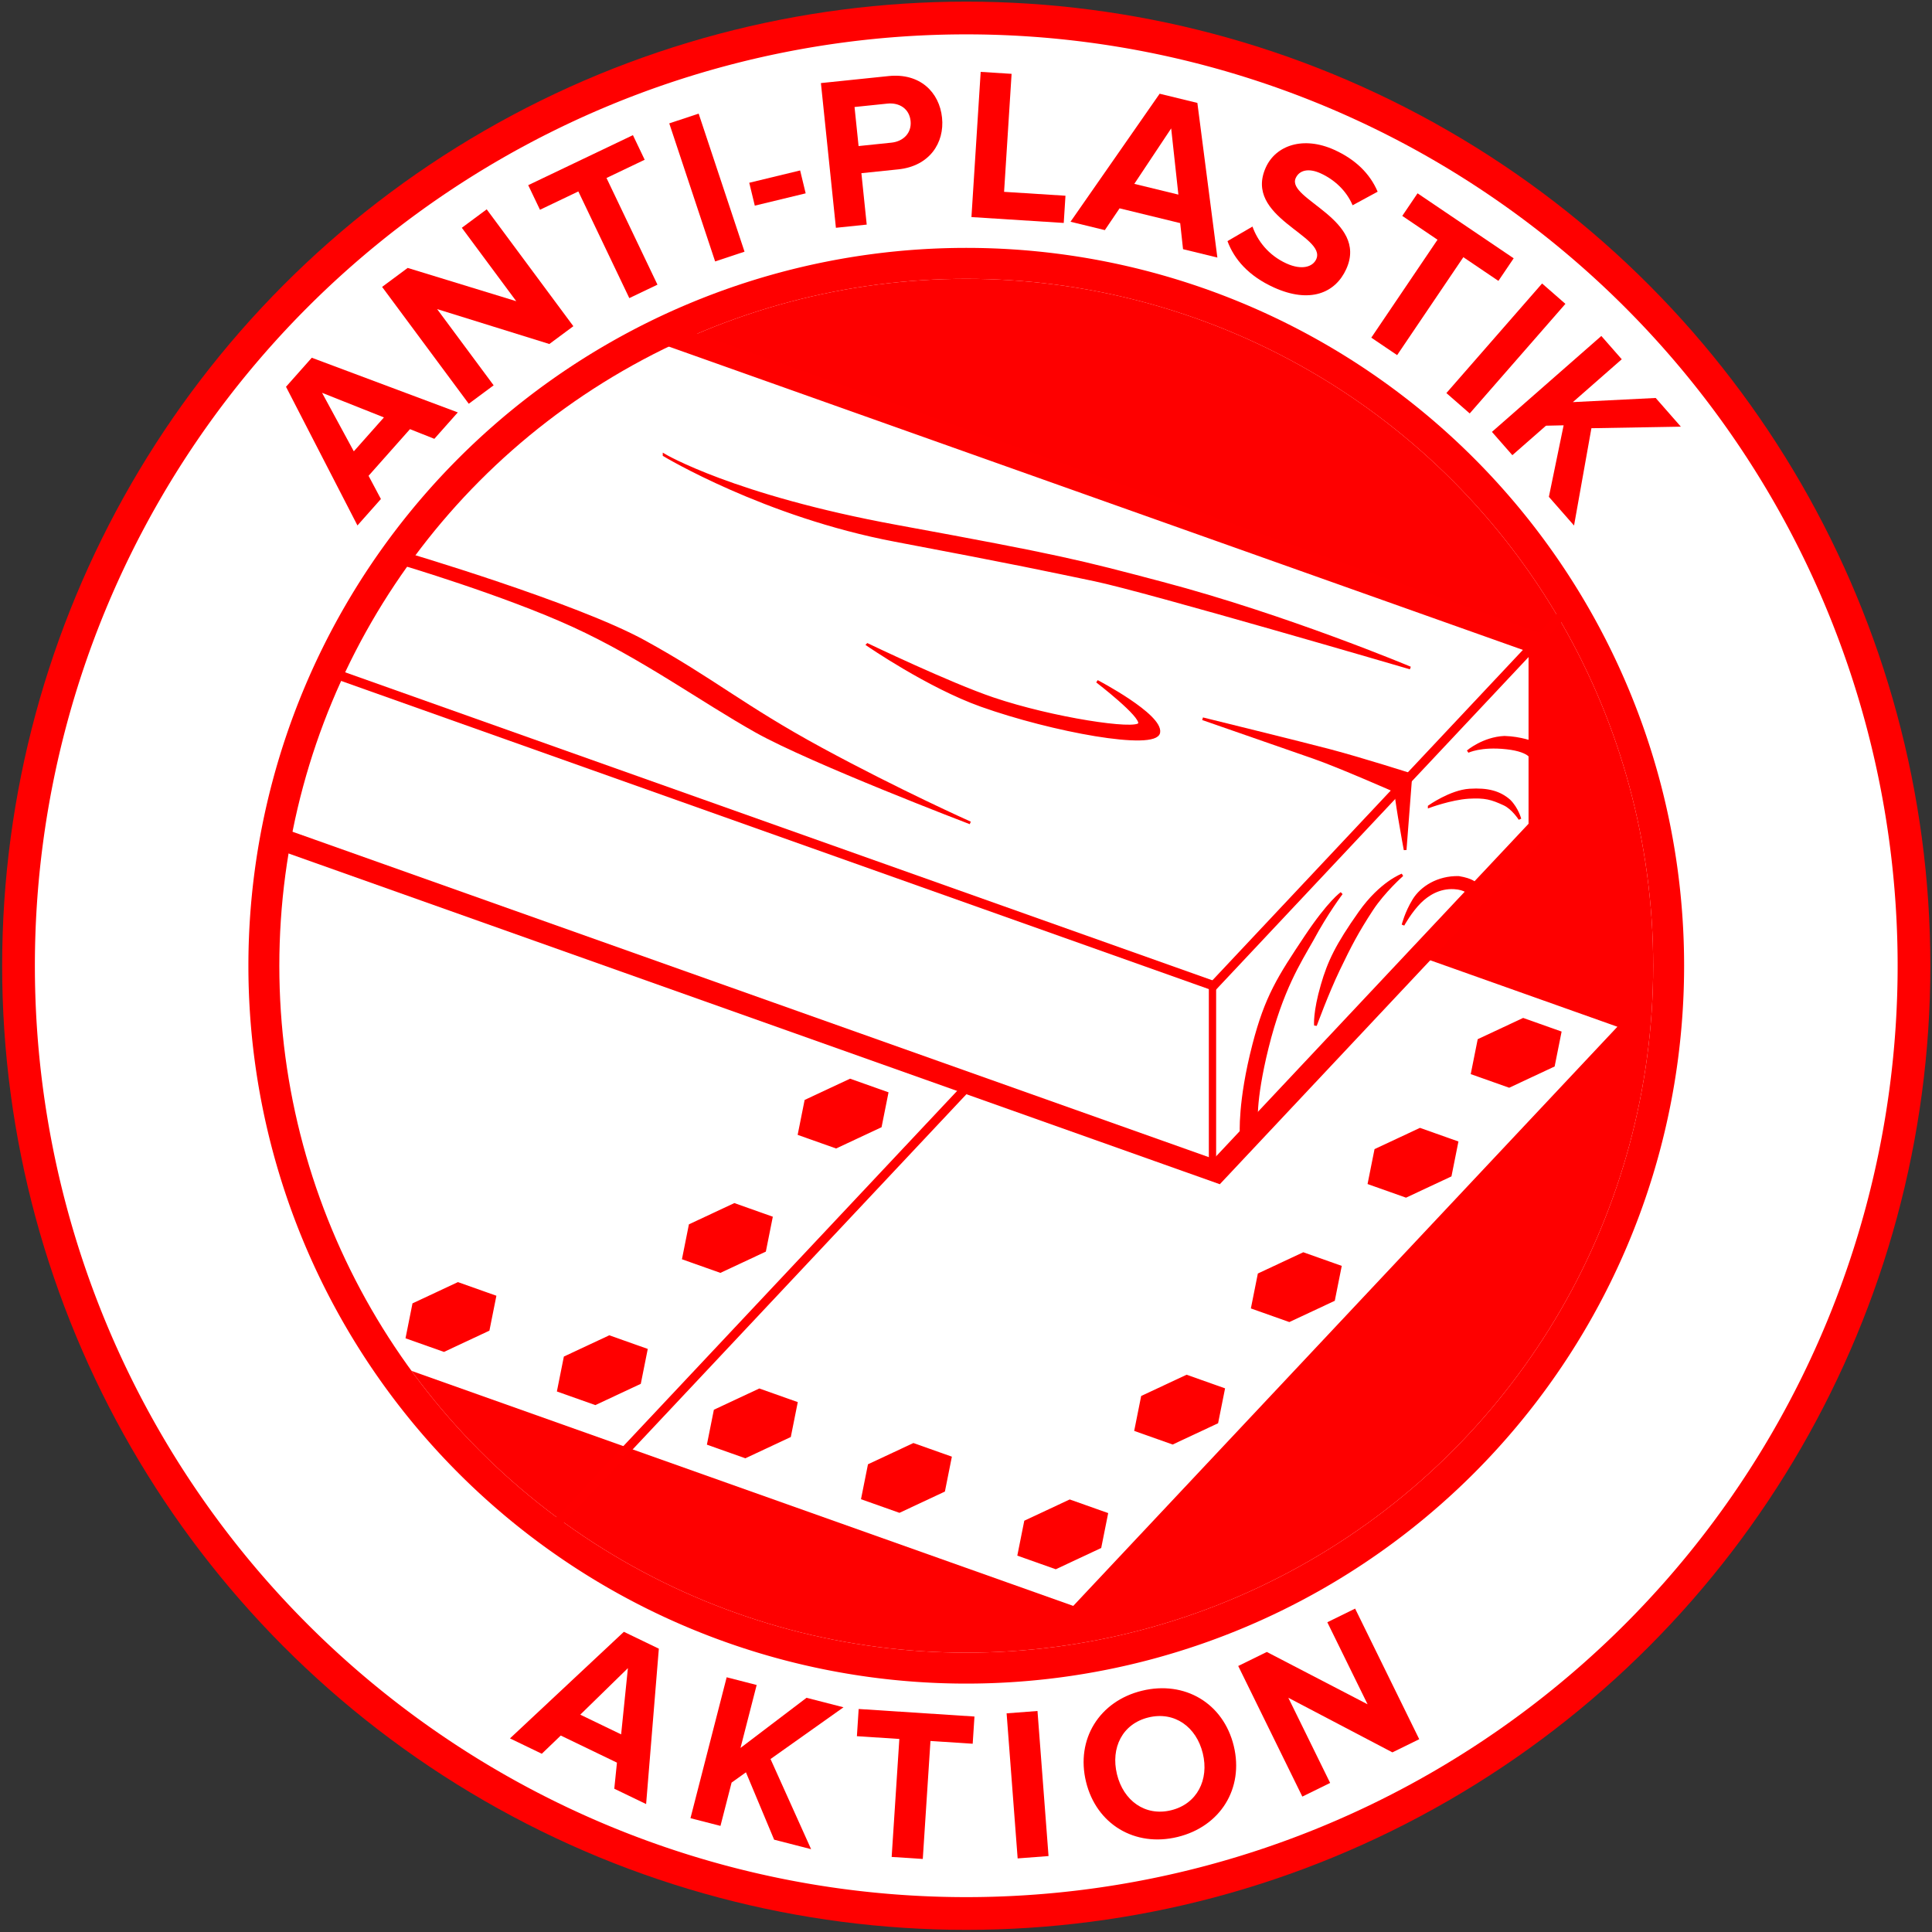 <?xml version="1.0" encoding="UTF-8" standalone="no"?>
<svg
   xmlns:dc="http://purl.org/dc/elements/1.1/"
   xmlns:cc="http://creativecommons.org/ns#"
   xmlns:rdf="http://www.w3.org/1999/02/22-rdf-syntax-ns#"
   xmlns:svg="http://www.w3.org/2000/svg"
   xmlns="http://www.w3.org/2000/svg"
   version="1.0"
   id="svg2"
   height="800"
   width="800">
  <rect width="100%" height="100%" fill="#333333" stroke="none"/>
  <defs
     id="defs4" />
  <g
     transform="translate(0,117.03)"
     id="layer6">
    <circle
       r="297.247"
       cy="282.864"
       cx="400.106"
       style="display:inline;opacity:1;fill:#ff0000;fill-opacity:0.995;stroke:#ffffff;stroke-width:25.611;stroke-linecap:round;stroke-linejoin:round;stroke-miterlimit:4;stroke-dasharray:none;stroke-dashoffset:0;stroke-opacity:1"
       id="path2227-8-3" />
  </g>
  <g
     style="display:inline"
     transform="translate(-19.464,75.591)"
     id="layer1">
    <path
       id="rect943"
       d="m 164.541,172.287 a 297.247,297.247 0 0 0 -42.217,152.015 297.247,297.247 0 0 0 40.525,149.103 L 461.475,579.465 674.029,353.233 Z"
       style="opacity:1;fill:#ffffff;fill-opacity:1;stroke:#ffffff;stroke-width:17.074;stroke-linecap:round;stroke-miterlimit:4;stroke-dasharray:none;stroke-opacity:1" />
    <path
       id="rect943-4"
       d="M 285.26,59.162 A 297.247,297.247 0 0 0 127.68,269.02 L 523.293,409.525 656.92,267.302 V 191.159 Z"
       style="opacity:1;fill:#ffffff;fill-opacity:1;stroke:#ff0000;stroke-width:9.035;stroke-linecap:round;stroke-miterlimit:4;stroke-dasharray:none;stroke-opacity:1" />
    <g
       style="fill:#ff0000;stroke:#ff0000"
       transform="matrix(1.129,0,0,1.129,11.925,-108.161)"
       id="g1302">
      <path
         style="opacity:1;fill:#ff0000;fill-opacity:1;stroke:#ff0000;stroke-width:3;stroke-linecap:round;stroke-miterlimit:4;stroke-dasharray:none;stroke-opacity:1"
         d="m 102.629,231.613 a 263.197,263.197 0 0 0 -0.207,0.43 l 329.49,117.021 0.355,-0.379 z"
         transform="translate(19.464,41.439)"
         id="rect943-7" />
      <rect
         style="opacity:1;fill:#ff0000;fill-opacity:1;stroke:#ff0000;stroke-width:3.135;stroke-linecap:round;stroke-miterlimit:4;stroke-dasharray:none;stroke-opacity:1"
         id="rect943-2-7"
         width="0.486"
         height="264.634"
         x="651.087"
         y="-28.323"
         transform="matrix(0.942,0.335,-0.685,0.729,0,0)" />
      <path
         style="fill:#ff0000;stroke:#ff0000;stroke-width:2.672;stroke-linecap:butt;stroke-linejoin:miter;stroke-miterlimit:4;stroke-dasharray:none;stroke-opacity:1"
         d="m 451.376,390.503 v 65.054"
         id="path1032" />
    </g>
    <path
       id="path865"
       d="m 294.463,112.836 c 0,0 28.589,17.078 96.351,29.501 67.762,12.423 75.355,14.415 110.003,23.58 51.69,13.673 102.614,35.091 102.614,35.091 0,0 -109.539,-32.083 -130.701,-36.475 -21.163,-4.392 -29.947,-6.389 -82.654,-16.371 -54.049,-10.237 -95.613,-35.325 -95.613,-35.325 z"
       style="fill:#ff0000;fill-opacity:1;stroke:#ff0000;stroke-width:1.129px;stroke-linecap:butt;stroke-linejoin:miter;stroke-opacity:1" />
    <path
       id="path867"
       d="m 378.702,191.364 c 0,0 25.103,17.315 47.117,25.155 29.148,10.382 72.272,18.367 73.47,11.18 1.198,-7.187 -25.555,-21.163 -25.555,-21.163 0,0 18.767,14.375 17.569,17.569 -1.198,3.194 -35.936,-1.996 -60.693,-10.382 -18.062,-6.118 -51.908,-22.36 -51.908,-22.36 z"
       style="fill:#ff0000;stroke:#ff0000;stroke-width:1.129px;stroke-linecap:butt;stroke-linejoin:miter;stroke-opacity:1" />
    <path
       id="path869"
       d="m 186.948,153.548 c 0,0 70.962,20.965 99.312,36.538 28.35,15.572 40.728,26.753 73.071,44.322 32.343,17.569 61.89,30.746 61.89,30.746 0,0 -65.883,-25.155 -88.643,-37.933 -22.76,-12.777 -47.005,-30.548 -75.754,-43.725 -28.749,-13.177 -71.873,-25.954 -71.873,-25.954 z"
       style="fill:#ff0000;stroke:#ff0000;stroke-width:1.129px;stroke-linecap:butt;stroke-linejoin:miter;stroke-opacity:1" />
    <path
       id="path871"
       d="m 517.451,222.03 c 0,0 41.837,10.299 52.707,13.177 13.576,3.594 33.541,9.982 33.541,9.982 l -2.396,31.145 c 0,0 -1.198,-6.389 -2.396,-13.576 -0.876,-5.255 -1.597,-10.781 -1.597,-10.781 0,0 -23.558,-10.382 -33.94,-13.975 -7.518,-2.602 -45.919,-15.972 -45.919,-15.972 z"
       style="fill:#ff0000;stroke:#ff0000;stroke-width:1.129px;stroke-linecap:butt;stroke-linejoin:miter;stroke-opacity:1" />
    <path
       id="path875"
       d="m 533.422,394.125 c 0,0 -0.978,-13.294 5.191,-37.134 5.144,-19.879 10.382,-27.951 21.562,-44.721 9.657,-14.485 14.774,-17.968 14.774,-17.968 0,0 -6.155,8.079 -12.144,19.259 -5.191,9.184 -12.651,20.659 -18.601,44.628 -5.684,22.897 -4.392,32.343 -4.392,32.343 z"
       style="fill:#ff0000;stroke:#ff0000;stroke-width:1.129px;stroke-linecap:butt;stroke-linejoin:miter;stroke-opacity:1" />
    <path
       id="path879"
       d="m 611.284,258.365 c 0,0 8.884,-6.289 16.67,-6.788 7.571,-0.485 12.478,0.898 16.471,4.392 3.294,3.294 4.392,7.587 4.392,7.587 0,0 -2.841,-4.505 -6.489,-6.189 -5.191,-2.396 -7.886,-3.194 -14.774,-2.795 -7.387,0.499 -16.271,3.793 -16.271,3.793 z"
       style="fill:#ff0000;fill-opacity:1;stroke:#ff0000;stroke-width:1.129px;stroke-linecap:butt;stroke-linejoin:miter;stroke-opacity:1" />
    <path
       id="path881"
       d="m 654.009,239.199 c 0,0 0.1,-3.893 -10.681,-5.091 -10.781,-1.198 -16.072,1.497 -16.072,1.497 0,0 6.389,-5.49 15.173,-5.89 6.788,0.2 11.979,2.296 11.979,2.296 z"
       style="fill:#ff0000;fill-opacity:1;stroke:#ff0000;stroke-width:1.129px;stroke-linecap:butt;stroke-linejoin:miter;stroke-opacity:1" />
    <path
       id="path883"
       d="m 600.104,286.715 c 0,0 -8.816,3.172 -17.569,15.572 -9.583,13.576 -12.777,20.364 -15.572,29.947 -3.335,11.436 -2.795,16.77 -2.795,16.77 0,0 4.792,-13.177 9.583,-23.159 4.792,-9.982 7.679,-15.526 13.669,-24.71 4.974,-7.627 12.685,-14.421 12.685,-14.421 z"
       style="fill:#ff0000;fill-opacity:1;stroke:#ff0000;stroke-width:1.129px;stroke-linecap:butt;stroke-linejoin:miter;stroke-opacity:1" />
    <path
       id="path885"
       d="m 630.406,290.399 c 0,0 -1.101,-1.688 -6.901,-2.654 -8.623,-0.19 -15.415,4.16 -18.61,9.351 -3.194,5.191 -4.463,10.311 -4.463,10.311 0,0 3.031,-5.544 7.022,-9.537 3.214,-3.146 7.924,-6.155 14.05,-5.85 4.858,0.241 6.435,2.394 6.435,2.394 z"
       style="fill:#ff0000;fill-opacity:1;stroke:#ff0000;stroke-width:1.129px;stroke-linecap:butt;stroke-linejoin:miter;stroke-opacity:1" />
    <path
       transform="matrix(1.301,0.018,-0.384,0.975,286.446,-92.283)"
       d="m 373.562,569.408 -11.732,-4.68 -1.812,-12.5 9.919,-7.82 11.732,4.68 1.812,12.5 z"
       id="path1006-2"
       style="display:inline;opacity:1;fill:#ff0000;fill-opacity:1;stroke:#ff0000;stroke-width:4;stroke-linecap:round;stroke-miterlimit:4;stroke-dasharray:none;stroke-opacity:1" />
    <path
       transform="matrix(1.301,0.018,-0.384,0.975,377.485,-189.311)"
       d="m 373.562,569.408 -11.732,-4.68 -1.812,-12.5 9.919,-7.82 11.732,4.68 1.812,12.5 z"
       id="path1006-0"
       style="display:inline;opacity:1;fill:#ff0000;fill-opacity:1;stroke:#ff0000;stroke-width:4;stroke-linecap:round;stroke-miterlimit:4;stroke-dasharray:none;stroke-opacity:1" />
    <path
       transform="matrix(1.301,0.018,-0.384,0.975,334.761,-143.792)"
       d="m 373.562,569.408 -11.732,-4.68 -1.812,-12.5 9.919,-7.82 11.732,4.68 1.812,12.5 z"
       id="path1006-88"
       style="display:inline;opacity:1;fill:#ff0000;fill-opacity:1;stroke:#ff0000;stroke-width:4;stroke-linecap:round;stroke-miterlimit:4;stroke-dasharray:none;stroke-opacity:1" />
    <path
       transform="matrix(1.301,0.018,-0.384,0.975,238.132,-41.573)"
       d="m 373.562,569.408 -11.732,-4.68 -1.812,-12.5 9.919,-7.82 11.732,4.68 1.812,12.5 z"
       id="path1006-22"
       style="display:inline;opacity:1;fill:#ff0000;fill-opacity:1;stroke:#ff0000;stroke-width:4;stroke-linecap:round;stroke-miterlimit:4;stroke-dasharray:none;stroke-opacity:1" />
    <path
       transform="matrix(1.301,0.018,-0.384,0.975,98.778,-164.156)"
       d="m 373.562,569.408 -11.732,-4.68 -1.812,-12.5 9.919,-7.82 11.732,4.68 1.812,12.5 z"
       id="path1006-2-0"
       style="display:inline;opacity:1;fill:#ff0000;fill-opacity:1;stroke:#ff0000;stroke-width:4;stroke-linecap:round;stroke-miterlimit:4;stroke-dasharray:none;stroke-opacity:1" />
    <path
       transform="matrix(1.301,0.018,-0.384,0.975,50.863,-112.647)"
       d="m 373.562,569.408 -11.732,-4.68 -1.812,-12.5 9.919,-7.82 11.732,4.68 1.812,12.5 z"
       id="path1006-2-0-7"
       style="display:inline;opacity:1;fill:#ff0000;fill-opacity:1;stroke:#ff0000;stroke-width:4;stroke-linecap:round;stroke-miterlimit:4;stroke-dasharray:none;stroke-opacity:1" />
    <rect
       transform="matrix(0.942,0.335,-0.685,0.729,0,0)"
       y="231.266"
       x="613.819"
       height="298.871"
       width="0.549"
       id="rect943-2"
       style="display:inline;opacity:1;fill:#ff0000;fill-opacity:1;stroke:#ff0000;stroke-width:3.54;stroke-linecap:round;stroke-miterlimit:4;stroke-dasharray:none;stroke-opacity:1" />
    <path
       transform="matrix(1.301,0.018,-0.384,0.975,189.732,10.075)"
       d="m 373.562,569.408 -11.732,-4.68 -1.812,-12.5 9.919,-7.82 11.732,4.68 1.812,12.5 z"
       id="path1006"
       style="display:inline;opacity:1;fill:#ff0000;fill-opacity:1;stroke:#ff0000;stroke-width:4;stroke-linecap:round;stroke-miterlimit:4;stroke-dasharray:none;stroke-opacity:1" />
    <path
       transform="matrix(1.301,0.018,-0.384,0.975,-63.6,-79.921)"
       d="m 373.562,569.408 -11.732,-4.68 -1.812,-12.5 9.919,-7.82 11.732,4.68 1.812,12.5 z"
       id="path1006-4"
       style="display:inline;opacity:1;fill:#ff0000;fill-opacity:1;stroke:#ff0000;stroke-width:4;stroke-linecap:round;stroke-miterlimit:4;stroke-dasharray:none;stroke-opacity:1" />
    <path
       transform="matrix(1.301,0.018,-0.384,0.975,61.196,-35.876)"
       d="m 373.562,569.408 -11.732,-4.68 -1.812,-12.5 9.919,-7.82 11.732,4.68 1.812,12.5 z"
       id="path1006-5"
       style="display:inline;opacity:1;fill:#ff0000;fill-opacity:1;stroke:#ff0000;stroke-width:4;stroke-linecap:round;stroke-miterlimit:4;stroke-dasharray:none;stroke-opacity:1" />
    <path
       transform="matrix(1.301,0.018,-0.384,0.975,-0.92,-57.899)"
       d="m 373.562,569.408 -11.732,-4.68 -1.812,-12.5 9.919,-7.82 11.732,4.68 1.812,12.5 z"
       id="path1006-8"
       style="display:inline;opacity:1;fill:#ff0000;fill-opacity:1;stroke:#ff0000;stroke-width:4;stroke-linecap:round;stroke-miterlimit:4;stroke-dasharray:none;stroke-opacity:1" />
    <path
       transform="matrix(1.301,0.018,-0.384,0.975,125.005,-13.288)"
       d="m 373.562,569.408 -11.732,-4.68 -1.812,-12.5 9.919,-7.82 11.732,4.68 1.812,12.5 z"
       id="path1006-46"
       style="display:inline;opacity:1;fill:#ff0000;fill-opacity:1;stroke:#ff0000;stroke-width:4;stroke-linecap:round;stroke-miterlimit:4;stroke-dasharray:none;stroke-opacity:1" />
  </g>
  <g
     transform="translate(0,117.03)"
     style="display:inline"
     id="layer2">
    <circle
       r="297.247"
       cy="282.864"
       cx="400.106"
       style="opacity:1;fill:#ffffff;fill-opacity:0;stroke:#ff0000;stroke-width:25.611;stroke-linecap:round;stroke-linejoin:round;stroke-miterlimit:4;stroke-dasharray:none;stroke-dashoffset:0;stroke-opacity:1"
       id="path2227-8" />
  </g>
  <g
     transform="translate(0,117.03)"
     style="display:inline"
     id="layer3">
    <circle
       r="385.663"
       cy="282.864"
       cx="400.106"
       id="path2225-0"
       style="opacity:1;fill:#000000;fill-opacity:0;stroke:#ff0000;stroke-width:27.105;stroke-linecap:round;stroke-linejoin:round;stroke-miterlimit:4;stroke-dasharray:none;stroke-dashoffset:0;stroke-opacity:1" />
  </g>
  <g
     transform="translate(0,117.03)"
     id="layer4">
    <path
       id="path2225"
       d="M 400.106,-102.8 A 385.663,385.663 0 0 0 14.443,282.863 385.663,385.663 0 0 0 400.106,668.528 385.663,385.663 0 0 0 785.771,282.863 385.663,385.663 0 0 0 400.106,-102.8 Z m 0,88.415 A 297.247,297.247 0 0 1 697.353,282.863 297.247,297.247 0 0 1 400.106,580.11 297.247,297.247 0 0 1 102.858,282.863 297.247,297.247 0 0 1 400.106,-14.385 Z"
       style="opacity:1;fill:#ffffff;fill-opacity:1;stroke:none;stroke-width:34.148;stroke-linecap:round;stroke-linejoin:round;stroke-miterlimit:4;stroke-dasharray:none;stroke-dashoffset:0;stroke-opacity:1" />
    <g
       id="text890"
       style="font-style:normal;font-weight:normal;font-size:40px;line-height:1.25;font-family:sans-serif;letter-spacing:0px;word-spacing:0px;fill:#ff0000;fill-opacity:1;stroke:none"
       aria-label="AKTION"
       transform="matrix(1.129,0,0,1.129,-7.539,-149.6)">
      <path
         id="path898"
         style="font-style:normal;font-variant:normal;font-weight:bold;font-stretch:normal;font-size:80px;font-family:'Proxima Nova';-inkscape-font-specification:'Proxima Nova, Bold';font-variant-ligatures:normal;font-variant-caps:normal;font-variant-numeric:normal;font-feature-settings:normal;text-align:start;letter-spacing:12px;writing-mode:lr-tb;text-anchor:start;fill:#ff0000"
         d="m 243.652,690.521 4.667,-56.993 -12.826,-6.187 -41.775,39.092 11.673,5.631 6.954,-6.682 20.607,9.941 -0.974,9.567 z m -9.164,-25.561 -14.987,-7.23 17.47,-17.064 z" />
      <path
         id="path900"
         style="font-style:normal;font-variant:normal;font-weight:bold;font-stretch:normal;font-size:80px;font-family:'Proxima Nova';-inkscape-font-specification:'Proxima Nova, Bold';font-variant-ligatures:normal;font-variant-caps:normal;font-variant-numeric:normal;font-feature-settings:normal;text-align:start;letter-spacing:12px;writing-mode:lr-tb;text-anchor:start;fill:#ff0000"
         d="m 304.163,707.064 -14.882,-33.062 26.763,-18.978 -13.56,-3.483 -24.218,18.393 5.931,-23.09 -11.003,-2.826 -13.276,51.682 11.003,2.826 4.08,-15.884 5.263,-3.769 10.338,24.709 z" />
      <path
         id="path902"
         style="font-style:normal;font-variant:normal;font-weight:bold;font-stretch:normal;font-size:80px;font-family:'Proxima Nova';-inkscape-font-specification:'Proxima Nova, Bold';font-variant-ligatures:normal;font-variant-caps:normal;font-variant-numeric:normal;font-feature-settings:normal;text-align:start;letter-spacing:12px;writing-mode:lr-tb;text-anchor:start;fill:#ff0000"
         d="m 345.124,710.651 2.818,-43.268 15.487,1.009 0.65,-9.979 -42.47,-2.766 -0.65,9.979 15.567,1.014 -2.818,43.268 z" />
      <path
         id="path904"
         style="font-style:normal;font-variant:normal;font-weight:bold;font-stretch:normal;font-size:80px;font-family:'Proxima Nova';-inkscape-font-specification:'Proxima Nova, Bold';font-variant-ligatures:normal;font-variant-caps:normal;font-variant-numeric:normal;font-feature-settings:normal;text-align:start;letter-spacing:12px;writing-mode:lr-tb;text-anchor:start;fill:#ff0000"
         d="m 391.244,709.587 -4.05,-53.206 -11.327,0.862 4.05,53.206 z" />
      <path
         id="path906"
         style="font-style:normal;font-variant:normal;font-weight:bold;font-stretch:normal;font-size:80px;font-family:'Proxima Nova';-inkscape-font-specification:'Proxima Nova, Bold';font-variant-ligatures:normal;font-variant-caps:normal;font-variant-numeric:normal;font-feature-settings:normal;text-align:start;letter-spacing:12px;writing-mode:lr-tb;text-anchor:start;fill:#ff0000"
         d="m 438.565,702.588 c 15.703,-3.817 24.408,-17.789 20.61,-33.414 -3.799,-15.625 -17.947,-24.041 -33.65,-20.223 -15.625,3.799 -24.331,17.771 -20.532,33.395 3.799,15.625 17.947,24.041 33.572,20.242 z m -2.381,-9.795 c -9.562,2.324 -17.498,-3.567 -19.841,-13.207 -2.362,-9.717 2.002,-18.517 11.564,-20.842 9.562,-2.324 17.557,3.471 19.919,13.188 2.343,9.639 -2.08,18.536 -11.642,20.86 z" />
      <path
         id="path908"
         style="font-style:normal;font-variant:normal;font-weight:bold;font-stretch:normal;font-size:80px;font-family:'Proxima Nova';-inkscape-font-specification:'Proxima Nova, Bold';font-variant-ligatures:normal;font-variant-caps:normal;font-variant-numeric:normal;font-feature-settings:normal;text-align:start;letter-spacing:12px;writing-mode:lr-tb;text-anchor:start;fill:#ff0000"
         d="m 527.203,666.731 -23.513,-47.9 -10.198,5.006 14.77,30.09 -36.961,-19.198 -10.485,5.147 23.513,47.9 10.198,-5.006 -15.334,-31.239 38.171,20.029 z" />
    </g>
    <g
       id="text849"
       style="font-style:normal;font-weight:normal;font-size:40px;line-height:1.25;font-family:sans-serif;letter-spacing:0px;word-spacing:0px;fill:#ff0000;fill-opacity:1;stroke:none"
       aria-label="ANTI-PLASTIK"
       transform="matrix(1.129,0,0,1.129,-7.539,-149.6)">
      <path
         id="path854"
         style="font-style:normal;font-variant:normal;font-weight:bold;font-stretch:normal;font-size:80px;font-family:'Proxima Nova';-inkscape-font-specification:'Proxima Nova, Bold';font-variant-ligatures:normal;font-variant-caps:normal;font-variant-numeric:normal;font-feature-settings:normal;text-align:start;writing-mode:lr-tb;text-anchor:start;fill:#ff0000"
         d="m 174.583,180.102 -53.555,-20.047 -9.453,10.65 26.204,50.859 8.604,-9.692 -4.53,-8.514 15.189,-17.111 8.938,3.548 z m -27.092,1.839 -11.046,12.444 -11.648,-21.464 z" />
      <path
         id="path856"
         style="font-style:normal;font-variant:normal;font-weight:bold;font-stretch:normal;font-size:80px;font-family:'Proxima Nova';-inkscape-font-specification:'Proxima Nova, Bold';font-variant-ligatures:normal;font-variant-caps:normal;font-variant-numeric:normal;font-feature-settings:normal;text-align:start;writing-mode:lr-tb;text-anchor:start;fill:#ff0000"
         d="m 216.966,148.489 -31.782,-42.863 -9.125,6.766 19.965,26.926 -39.822,-12.202 -9.382,6.957 31.782,42.863 9.125,-6.766 -20.727,-27.954 41.163,12.802 z" />
      <path
         id="path858"
         style="font-style:normal;font-variant:normal;font-weight:bold;font-stretch:normal;font-size:80px;font-family:'Proxima Nova';-inkscape-font-specification:'Proxima Nova, Bold';font-variant-ligatures:normal;font-variant-caps:normal;font-variant-numeric:normal;font-feature-settings:normal;text-align:start;writing-mode:lr-tb;text-anchor:start;fill:#ff0000"
         d="m 247.811,133.254 -18.69,-39.125 14.004,-6.69 -4.31,-9.023 -38.403,18.345 4.31,9.023 14.076,-6.724 18.69,39.125 z" />
      <path
         id="path860"
         style="font-style:normal;font-variant:normal;font-weight:bold;font-stretch:normal;font-size:80px;font-family:'Proxima Nova';-inkscape-font-specification:'Proxima Nova, Bold';font-variant-ligatures:normal;font-variant-caps:normal;font-variant-numeric:normal;font-feature-settings:normal;text-align:start;writing-mode:lr-tb;text-anchor:start;fill:#ff0000"
         d="M 279.744,121.155 262.919,70.517 252.139,74.099 268.963,124.737 Z" />
      <path
         id="path862"
         style="font-style:normal;font-variant:normal;font-weight:bold;font-stretch:normal;font-size:80px;font-family:'Proxima Nova';-inkscape-font-specification:'Proxima Nova, Bold';font-variant-ligatures:normal;font-variant-caps:normal;font-variant-numeric:normal;font-feature-settings:normal;text-align:start;writing-mode:lr-tb;text-anchor:start;fill:#ff0000"
         d="m 302.171,99.761 -2.031,-8.398 -18.662,4.514 2.031,8.398 z" />
      <path
         id="path864"
         style="font-style:normal;font-variant:normal;font-weight:bold;font-stretch:normal;font-size:80px;font-family:'Proxima Nova';-inkscape-font-specification:'Proxima Nova, Bold';font-variant-ligatures:normal;font-variant-caps:normal;font-variant-numeric:normal;font-feature-settings:normal;text-align:start;writing-mode:lr-tb;text-anchor:start;fill:#ff0000"
         d="m 324.56,111.225 -1.954,-18.859 13.528,-1.402 c 11.459,-1.187 17.008,-9.725 16.052,-18.955 -0.965,-9.31 -8.059,-16.457 -19.597,-15.262 l -24.827,2.572 5.499,53.076 z m 9.031,-30.051 -12.016,1.245 -1.484,-14.323 12.016,-1.245 c 4.456,-0.462 8.079,1.898 8.54,6.354 0.453,4.377 -2.6,7.508 -7.056,7.97 z" />
      <path
         id="path866"
         style="font-style:normal;font-variant:normal;font-weight:bold;font-stretch:normal;font-size:80px;font-family:'Proxima Nova';-inkscape-font-specification:'Proxima Nova, Bold';font-variant-ligatures:normal;font-variant-caps:normal;font-variant-numeric:normal;font-feature-settings:normal;text-align:start;writing-mode:lr-tb;text-anchor:start;fill:#ff0000"
         d="m 396.821,110.617 0.635,-9.98 -22.514,-1.432 2.753,-43.273 -11.337,-0.721 -3.388,53.252 z" />
      <path
         id="path868"
         style="font-style:normal;font-variant:normal;font-weight:bold;font-stretch:normal;font-size:80px;font-family:'Proxima Nova';-inkscape-font-specification:'Proxima Nova, Bold';font-variant-ligatures:normal;font-variant-caps:normal;font-variant-numeric:normal;font-feature-settings:normal;text-align:start;writing-mode:lr-tb;text-anchor:start;fill:#ff0000"
         d="m 453.167,123.308 -7.335,-56.712 -13.835,-3.373 -32.693,46.952 12.591,3.07 5.406,-7.987 22.229,5.42 1.045,9.56 z M 438.869,100.223 422.702,96.282 436.224,75.946 Z" />
      <path
         id="path870"
         style="font-style:normal;font-variant:normal;font-weight:bold;font-stretch:normal;font-size:80px;font-family:'Proxima Nova';-inkscape-font-specification:'Proxima Nova, Bold';font-variant-ligatures:normal;font-variant-caps:normal;font-variant-numeric:normal;font-feature-settings:normal;text-align:start;writing-mode:lr-tb;text-anchor:start;fill:#ff0000"
         d="m 473.938,134.299 c 13.121,5.932 22.495,2.093 26.516,-6.801 8.206,-18.151 -22.053,-25.598 -18.56,-33.325 1.318,-2.916 4.687,-3.764 9.133,-1.753 4.957,2.241 9.448,6.29 11.736,11.715 l 9.186,-4.978 c -2.801,-6.622 -8.161,-11.855 -15.888,-15.348 -11.445,-5.174 -21.475,-1.631 -25.133,6.46 -8.272,18.297 22.39,25.047 18.501,33.649 -1.252,2.77 -5.209,4.142 -10.895,1.572 -6.706,-3.032 -10.677,-8.426 -12.488,-13.547 l -9.172,5.335 c 2.443,6.636 7.733,12.802 17.064,17.021 z" />
      <path
         id="path872"
         style="font-style:normal;font-variant:normal;font-weight:bold;font-stretch:normal;font-size:80px;font-family:'Proxima Nova';-inkscape-font-specification:'Proxima Nova, Bold';font-variant-ligatures:normal;font-variant-caps:normal;font-variant-numeric:normal;font-feature-settings:normal;text-align:start;writing-mode:lr-tb;text-anchor:start;fill:#ff0000"
         d="m 519.098,159.097 24.287,-35.92 12.857,8.693 5.601,-8.284 -35.257,-23.839 -5.601,8.284 12.923,8.738 -24.287,35.92 z" />
      <path
         id="path874"
         style="font-style:normal;font-variant:normal;font-weight:bold;font-stretch:normal;font-size:80px;font-family:'Proxima Nova';-inkscape-font-specification:'Proxima Nova, Bold';font-variant-ligatures:normal;font-variant-caps:normal;font-variant-numeric:normal;font-feature-settings:normal;text-align:start;writing-mode:lr-tb;text-anchor:start;fill:#ff0000"
         d="m 545.719,180.485 35.099,-40.191 -8.556,-7.472 -35.099,40.191 z" />
      <path
         id="path876"
         style="font-style:normal;font-variant:normal;font-weight:bold;font-stretch:normal;font-size:80px;font-family:'Proxima Nova';-inkscape-font-specification:'Proxima Nova, Bold';font-variant-ligatures:normal;font-variant-caps:normal;font-variant-numeric:normal;font-feature-settings:normal;text-align:start;writing-mode:lr-tb;text-anchor:start;fill:#ff0000"
         d="m 583.982,221.596 6.37,-35.693 32.804,-0.566 -9.229,-10.527 -30.373,1.52 17.926,-15.716 -7.489,-8.542 -40.123,35.177 7.489,8.542 12.332,-10.811 6.472,-0.142 -5.408,26.233 z" />
    </g>
  </g>
</svg>
